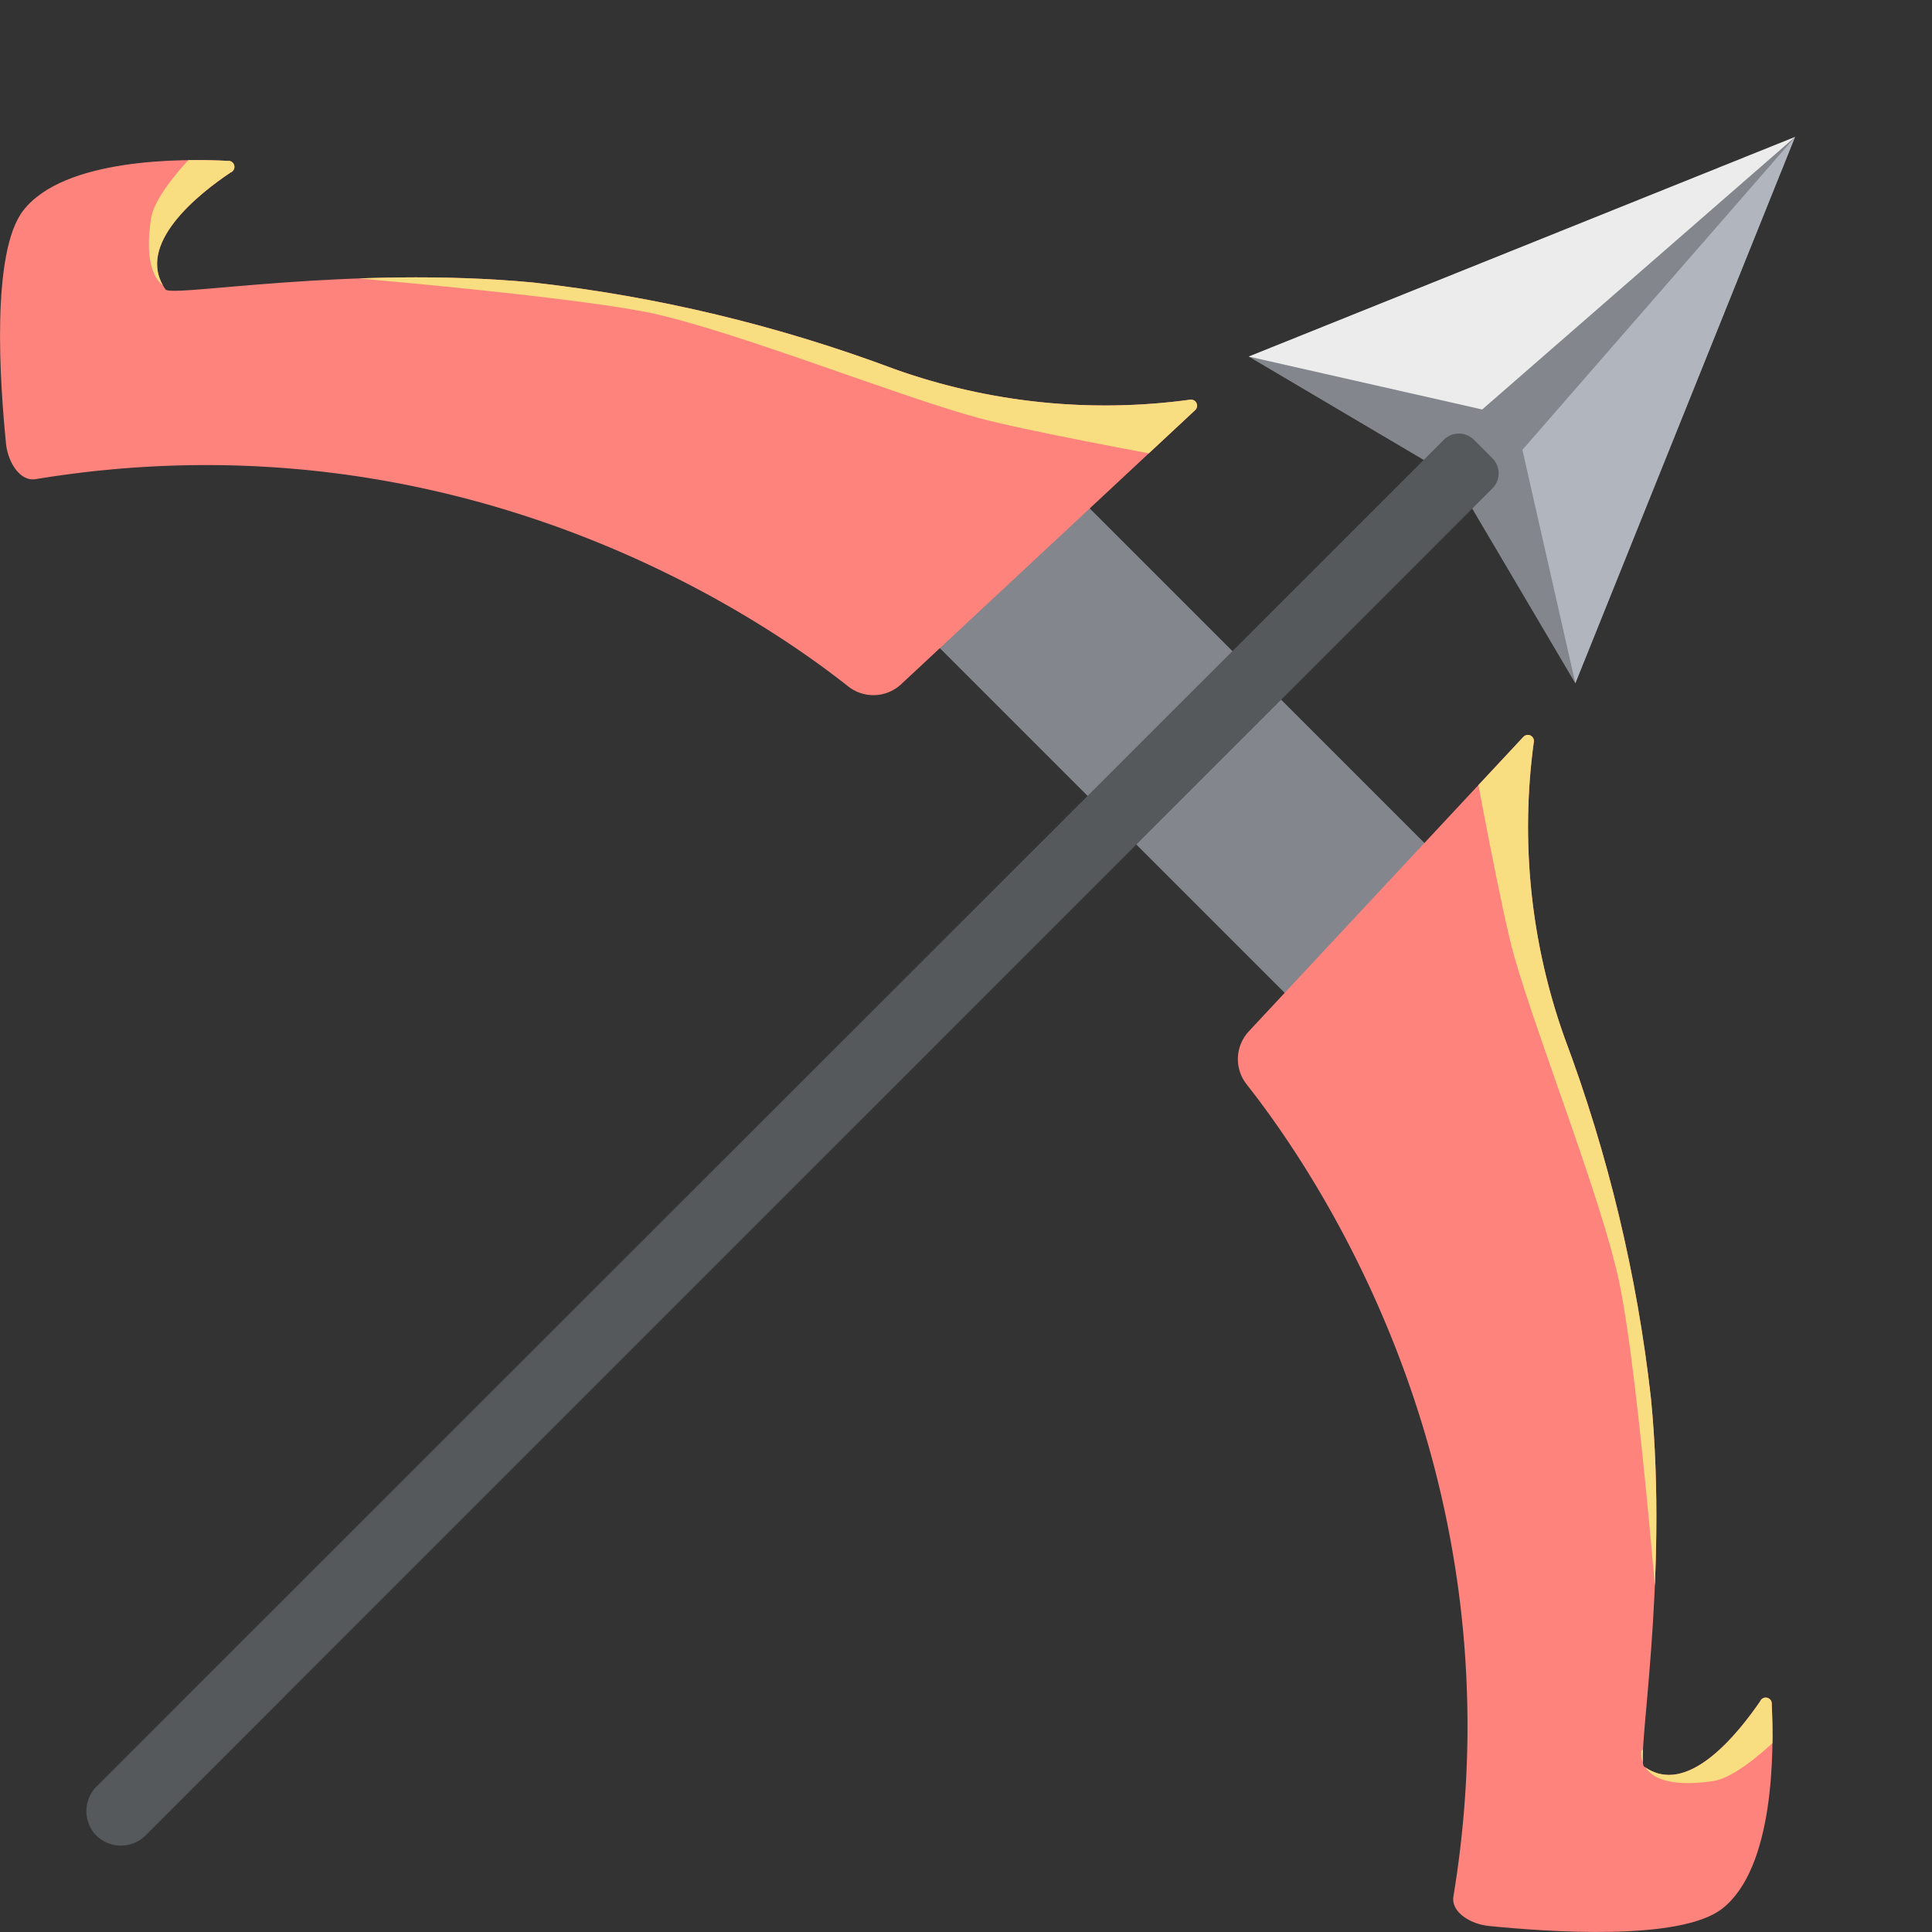 <svg xmlns="http://www.w3.org/2000/svg" xmlns:xlink="http://www.w3.org/1999/xlink" viewBox="0 0 165.75 165.75"><rect x="0" y="0" width="165.75" height="165.75" fill="#333333" stroke="none"/><title>Archero</title><defs><clipPath id="a" transform="translate(-19 -7.25)"><path d="M38.78,22.05a.52.52,0,0,0-.26-1c-3.94-.2-14-.24-17.51,4.24-2.82,3.6-2,15-1.49,20.06.15,1.45,1.14,3.27,2.58,3,36.13-5.93,62,11.73,69.62,17.75A3.49,3.49,0,0,0,96.26,66l25.27-23.56a.52.52,0,0,0-.43-.9,53.84,53.84,0,0,1-25.34-2.62,129.21,129.21,0,0,0-31-7.43C49.07,30,33.7,32.79,33.2,32.08,30.49,28.24,36.08,23.86,38.78,22.05Z" fill="none"/></clipPath><clipPath id="b" transform="translate(-19 -7.25)"><path d="M170,153.22a.52.52,0,0,1,1,.26c.2,3.94.24,14-4.24,17.51-3.6,2.82-15,2-20.06,1.49-1.45-.15-3.27-1.14-3-2.58,5.93-36.13-11.73-62-17.75-69.62a3.49,3.49,0,0,1,.18-4.54l23.56-25.27a.52.52,0,0,1,.9.43,53.84,53.84,0,0,0,2.62,25.34,129.21,129.21,0,0,1,7.43,31c1.54,15.69-1.3,31.06-.59,31.56C163.76,161.51,168.14,155.92,170,153.22Z" fill="none"/></clipPath></defs><rect x="101.07" y="53.71" width="21.25" height="17.57" transform="translate(57.9 -67.93) rotate(45)" fill="#83868c"/><g clip-path="url(#a)"><path d="M38.78,22.05a.52.52,0,0,0-.26-1c-3.94-.2-14-.24-17.51,4.24-2.82,3.6-2,15-1.49,20.06.15,1.45,1.14,3.27,2.58,3,36.13-5.93,62,11.73,69.62,17.75A3.49,3.49,0,0,0,96.26,66l25.27-23.56a.52.52,0,0,0-.43-.9,53.84,53.84,0,0,1-25.34-2.62,129.21,129.21,0,0,0-31-7.43C49.07,30,33.7,32.79,33.2,32.08,30.49,28.24,36.08,23.86,38.78,22.05Z" transform="translate(-19 -7.25)" fill="#ff837d"/><path d="M39.45,16.83s-7,5.92-7.5,9.19c-1,6.78,2.59,6.16,2.59,6.16L44.4,22.05Z" transform="translate(-19 -7.25)" fill="#f9de81"/><path d="M40.63,30.36s25.78,2,34.2,3.74c7.16,1.53,20.86,7,27.91,8.95,4,1.12,16.17,3.34,16.17,3.34l7.34-4.67L81.64,7.25Z" transform="translate(-19 -7.25)" fill="#f9de81"/></g><rect x="118.88" y="71.52" width="21.25" height="17.57" transform="translate(145.3 221.41) rotate(-135)" fill="#83868c"/><g clip-path="url(#b)"><path d="M170,153.22a.52.52,0,0,1,1,.26c.2,3.94.24,14-4.24,17.51-3.6,2.82-15,2-20.06,1.49-1.45-.15-3.27-1.14-3-2.58,5.93-36.13-11.73-62-17.75-69.62a3.49,3.49,0,0,1,.18-4.54l23.56-25.27a.52.52,0,0,1,.9.43,53.84,53.84,0,0,0,2.62,25.34,129.21,129.21,0,0,1,7.43,31c1.54,15.69-1.3,31.06-.59,31.56C163.76,161.51,168.14,155.92,170,153.22Z" transform="translate(-19 -7.25)" fill="#ff837d"/><path d="M175.17,152.55s-5.92,7-9.19,7.5c-6.78,1-6.16-2.59-6.16-2.59L170,147.6Z" transform="translate(-19 -7.25)" fill="#f9de81"/><path d="M161.64,151.37s-1.95-25.78-3.74-34.2c-1.53-7.16-7-20.86-9-27.91-1.12-4-3.34-16.17-3.34-16.17l4.67-7.34,34.47,44.61Z" transform="translate(-19 -7.25)" fill="#f9de81"/></g><polygon points="154 11.75 107.13 30.59 124.75 41 135.15 58.62 154 11.75" fill="#83868c"/><path d="M147,46.53l-.74-.75-.75-.74a1.83,1.83,0,0,0-2.58-.12L27.27,160.53a3,3,0,0,0,0,4.2h0a3,3,0,0,0,4.2,0L147.08,49.11A1.83,1.83,0,0,0,147,46.53Z" transform="translate(-19 -7.25)" fill="#56595b"/><polygon points="107.13 30.59 127.16 35.13 154 11.75 107.13 30.59" fill="#ececec"/><polygon points="135.15 58.62 130.61 38.59 154 11.75 135.15 58.62" fill="#b1b5bd"/></svg>